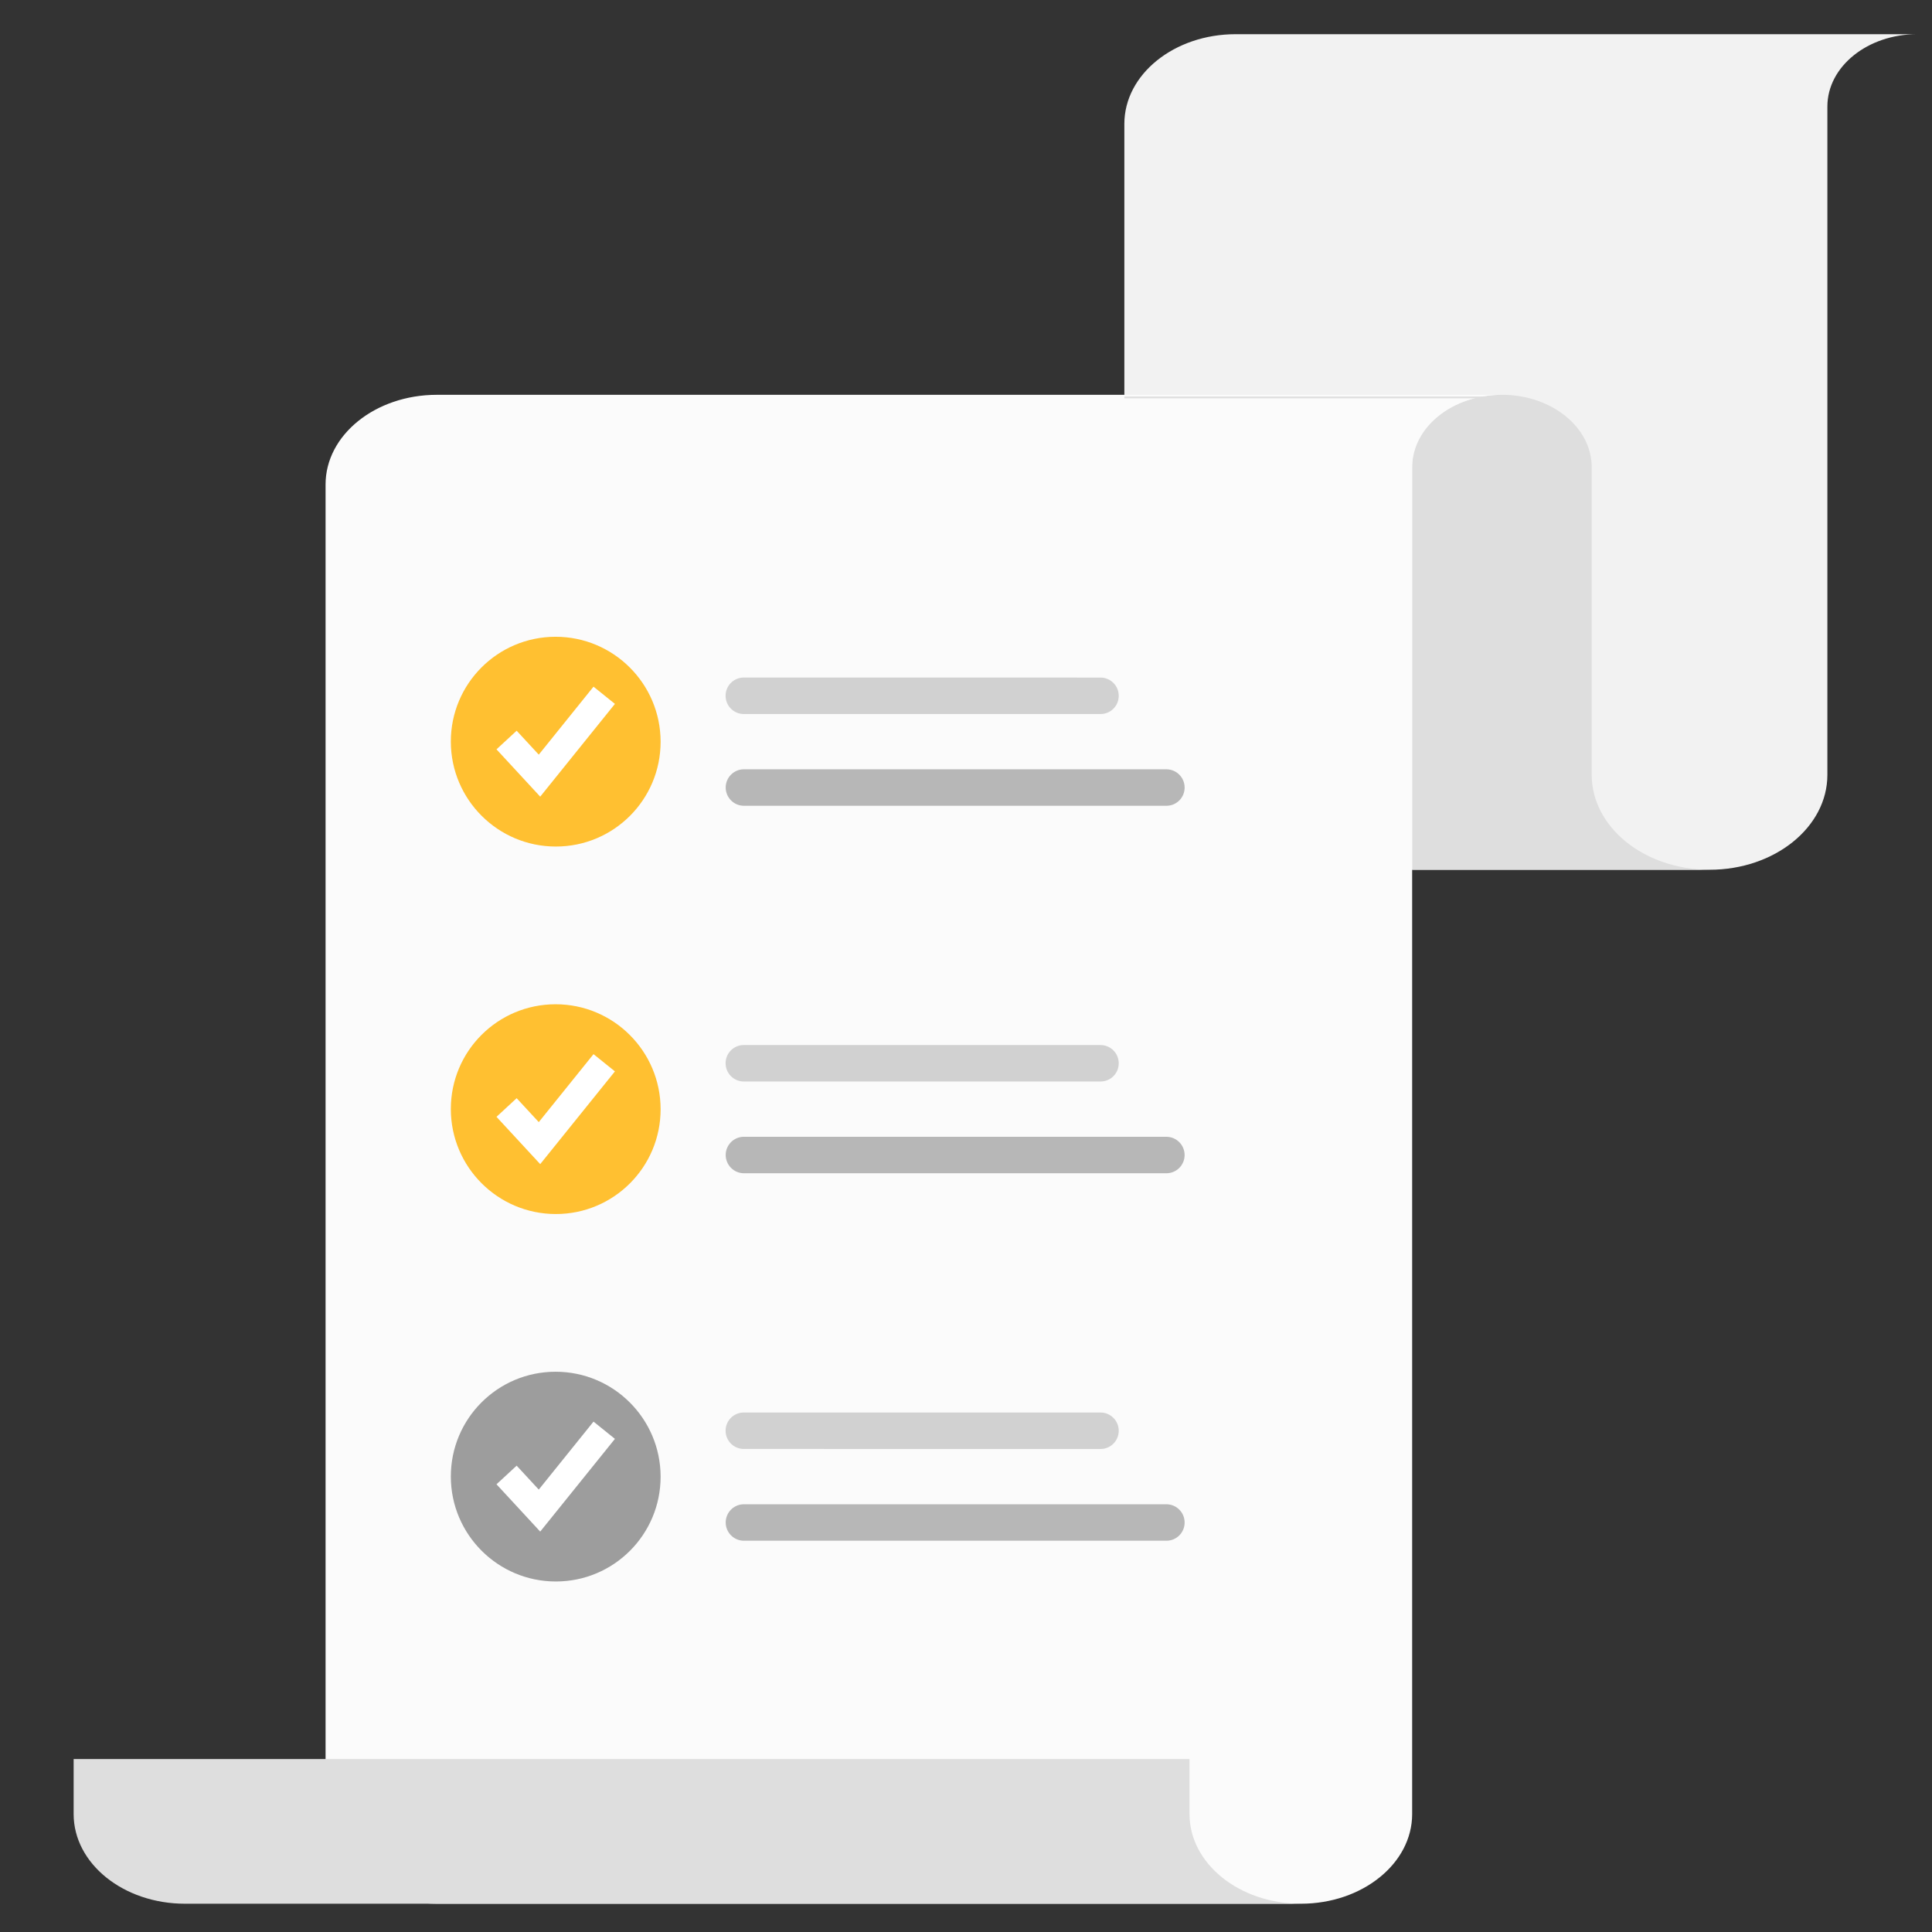 <svg xmlns="http://www.w3.org/2000/svg" width="113" height="113" viewBox="0 0 113 113">
    <rect x="0" y="0" width="113" height="113" fill="#333333" stroke="none"/>
    <g fill="none" fill-rule="evenodd">
        <g>
            <g>
                <g>
                    <path d="M0 0H111V113H0z" transform="translate(-131, -282) translate(16, 282) translate(115, 0)"/>
                    <path fill="#F2F2F2" d="M112.133 2c-2.901 0-5.252 1.894-5.252 4.23v39.088c0 3.066-3.087 5.553-6.892 5.553H65.762V7.245C65.762 4.35 68.678 2 72.273 2h39.86z" transform="translate(-131, -282) translate(16, 282) translate(115, 0)"/>
                    <path fill="#DEDEDE" d="M99.99 50.87H82.594V27.323c0-2.338 2.35-4.232 5.251-4.232 1.45 0 2.762.474 3.713 1.239.95.767 1.538 1.825 1.538 2.993v17.994c0 3.066 3.085 5.553 6.892 5.553" transform="translate(-131, -282) translate(16, 282) translate(115, 0)"/>
                    <path fill="#FBFBFB" d="M87.846 23.092c-2.901 0-5.251 1.894-5.251 4.23v78.78c0 1.447-.729 2.759-1.908 3.707-1.179.95-2.806 1.537-4.603 1.537H25.553c-3.597 0-6.511-2.348-6.511-5.245V28.337c0-2.897 2.914-5.245 6.511-5.245h62.293z" transform="translate(-131, -282) translate(16, 282) translate(115, 0)"/>
                    <path fill="#DEDEDE" d="M76.084 111.346H10.817c-3.595 0-6.51-2.348-6.51-5.245v-3.217h65.266v3.217c0 2.898 2.915 5.245 6.51 5.245" transform="translate(-131, -282) translate(16, 282) translate(115, 0)"/>
                    <path stroke="#DEDEDE" stroke-width=".1" d="M65.762 23.244L87.845 23.244" transform="translate(-131, -282) translate(16, 282) translate(115, 0)"/>
                    <path fill="#9D9D9D" d="M38.638 86.365c.004 3.388-2.739 6.134-6.127 6.134s-6.138-2.746-6.142-6.134c-.005-3.388 2.738-6.134 6.127-6.134 3.388 0 6.137 2.746 6.142 6.134" transform="translate(-131, -282) translate(16, 282) translate(115, 0)"/>
                    <path fill="#FFF" d="M31.596 89.581L29.039 86.814 30.218 85.725 31.512 87.124 34.714 83.148 35.966 84.158z" transform="translate(-131, -282) translate(16, 282) translate(115, 0)"/>
                    <path fill="#D1D1D1" d="M64.368 84.75l-20.862-.002c-.59 0-1.067-.477-1.067-1.066-.002-.59.474-1.066 1.065-1.066h20.862c.59 0 1.067.477 1.067 1.066.002.589-.474 1.068-1.065 1.068" transform="translate(-131, -282) translate(16, 282) translate(115, 0)"/>
                    <path fill="#B7B7B7" d="M68.221 90.115H43.513c-.589 0-1.067-.478-1.068-1.067 0-.59.478-1.066 1.065-1.066H68.22c.588 0 1.066.477 1.067 1.066.002.59-.474 1.067-1.065 1.067" transform="translate(-131, -282) translate(16, 282) translate(115, 0)"/>
                    <path fill="#FFC031" d="M38.638 64.872c.004 3.389-2.739 6.135-6.127 6.135s-6.138-2.746-6.142-6.135c-.005-3.39 2.738-6.134 6.127-6.134 3.388 0 6.137 2.746 6.142 6.134" transform="translate(-131, -282) translate(16, 282) translate(115, 0)"/>
                    <path fill="#FFF" d="M31.596 68.088L29.039 65.322 30.218 64.232 31.512 65.631 34.714 61.656 35.966 62.664z" transform="translate(-131, -282) translate(16, 282) translate(115, 0)"/>
                    <path fill="#D1D1D1" d="M64.368 63.256H43.506c-.59 0-1.067-.478-1.067-1.068-.002-.589.474-1.066 1.065-1.066l20.862.001c.59 0 1.067.478 1.067 1.066.002.59-.474 1.067-1.065 1.067" transform="translate(-131, -282) translate(16, 282) translate(115, 0)"/>
                    <path fill="#B7B7B7" d="M68.221 68.622H43.513c-.589 0-1.067-.479-1.068-1.068 0-.588.478-1.066 1.065-1.066l24.709.001c.588 0 1.066.477 1.067 1.067.002.587-.474 1.066-1.065 1.066" transform="translate(-131, -282) translate(16, 282) translate(115, 0)"/>
                    <path fill="#FFC031" d="M38.638 43.379c.004 3.389-2.739 6.135-6.127 6.134-3.388 0-6.138-2.747-6.142-6.134-.005-3.388 2.738-6.135 6.127-6.135 3.388 0 6.137 2.747 6.142 6.135" transform="translate(-131, -282) translate(16, 282) translate(115, 0)"/>
                    <path fill="#FFF" d="M31.596 46.595L29.039 43.828 30.218 42.739 31.512 44.138 34.714 40.162 35.966 41.17z" transform="translate(-131, -282) translate(16, 282) translate(115, 0)"/>
                    <path fill="#D1D1D1" d="M64.368 41.763H43.506c-.59 0-1.067-.478-1.067-1.067-.002-.59.474-1.068 1.065-1.068l20.862.002c.59 0 1.067.477 1.067 1.066.002.59-.474 1.067-1.065 1.067" transform="translate(-131, -282) translate(16, 282) translate(115, 0)"/>
                    <path fill="#B7B7B7" d="M68.221 47.129H43.513c-.589 0-1.067-.479-1.068-1.068 0-.589.478-1.066 1.065-1.066H68.22c.588 0 1.066.477 1.067 1.067.002.59-.474 1.067-1.065 1.067" transform="translate(-131, -282) translate(16, 282) translate(115, 0)"/>
                </g>
            </g>
        </g>
    </g>
</svg>
